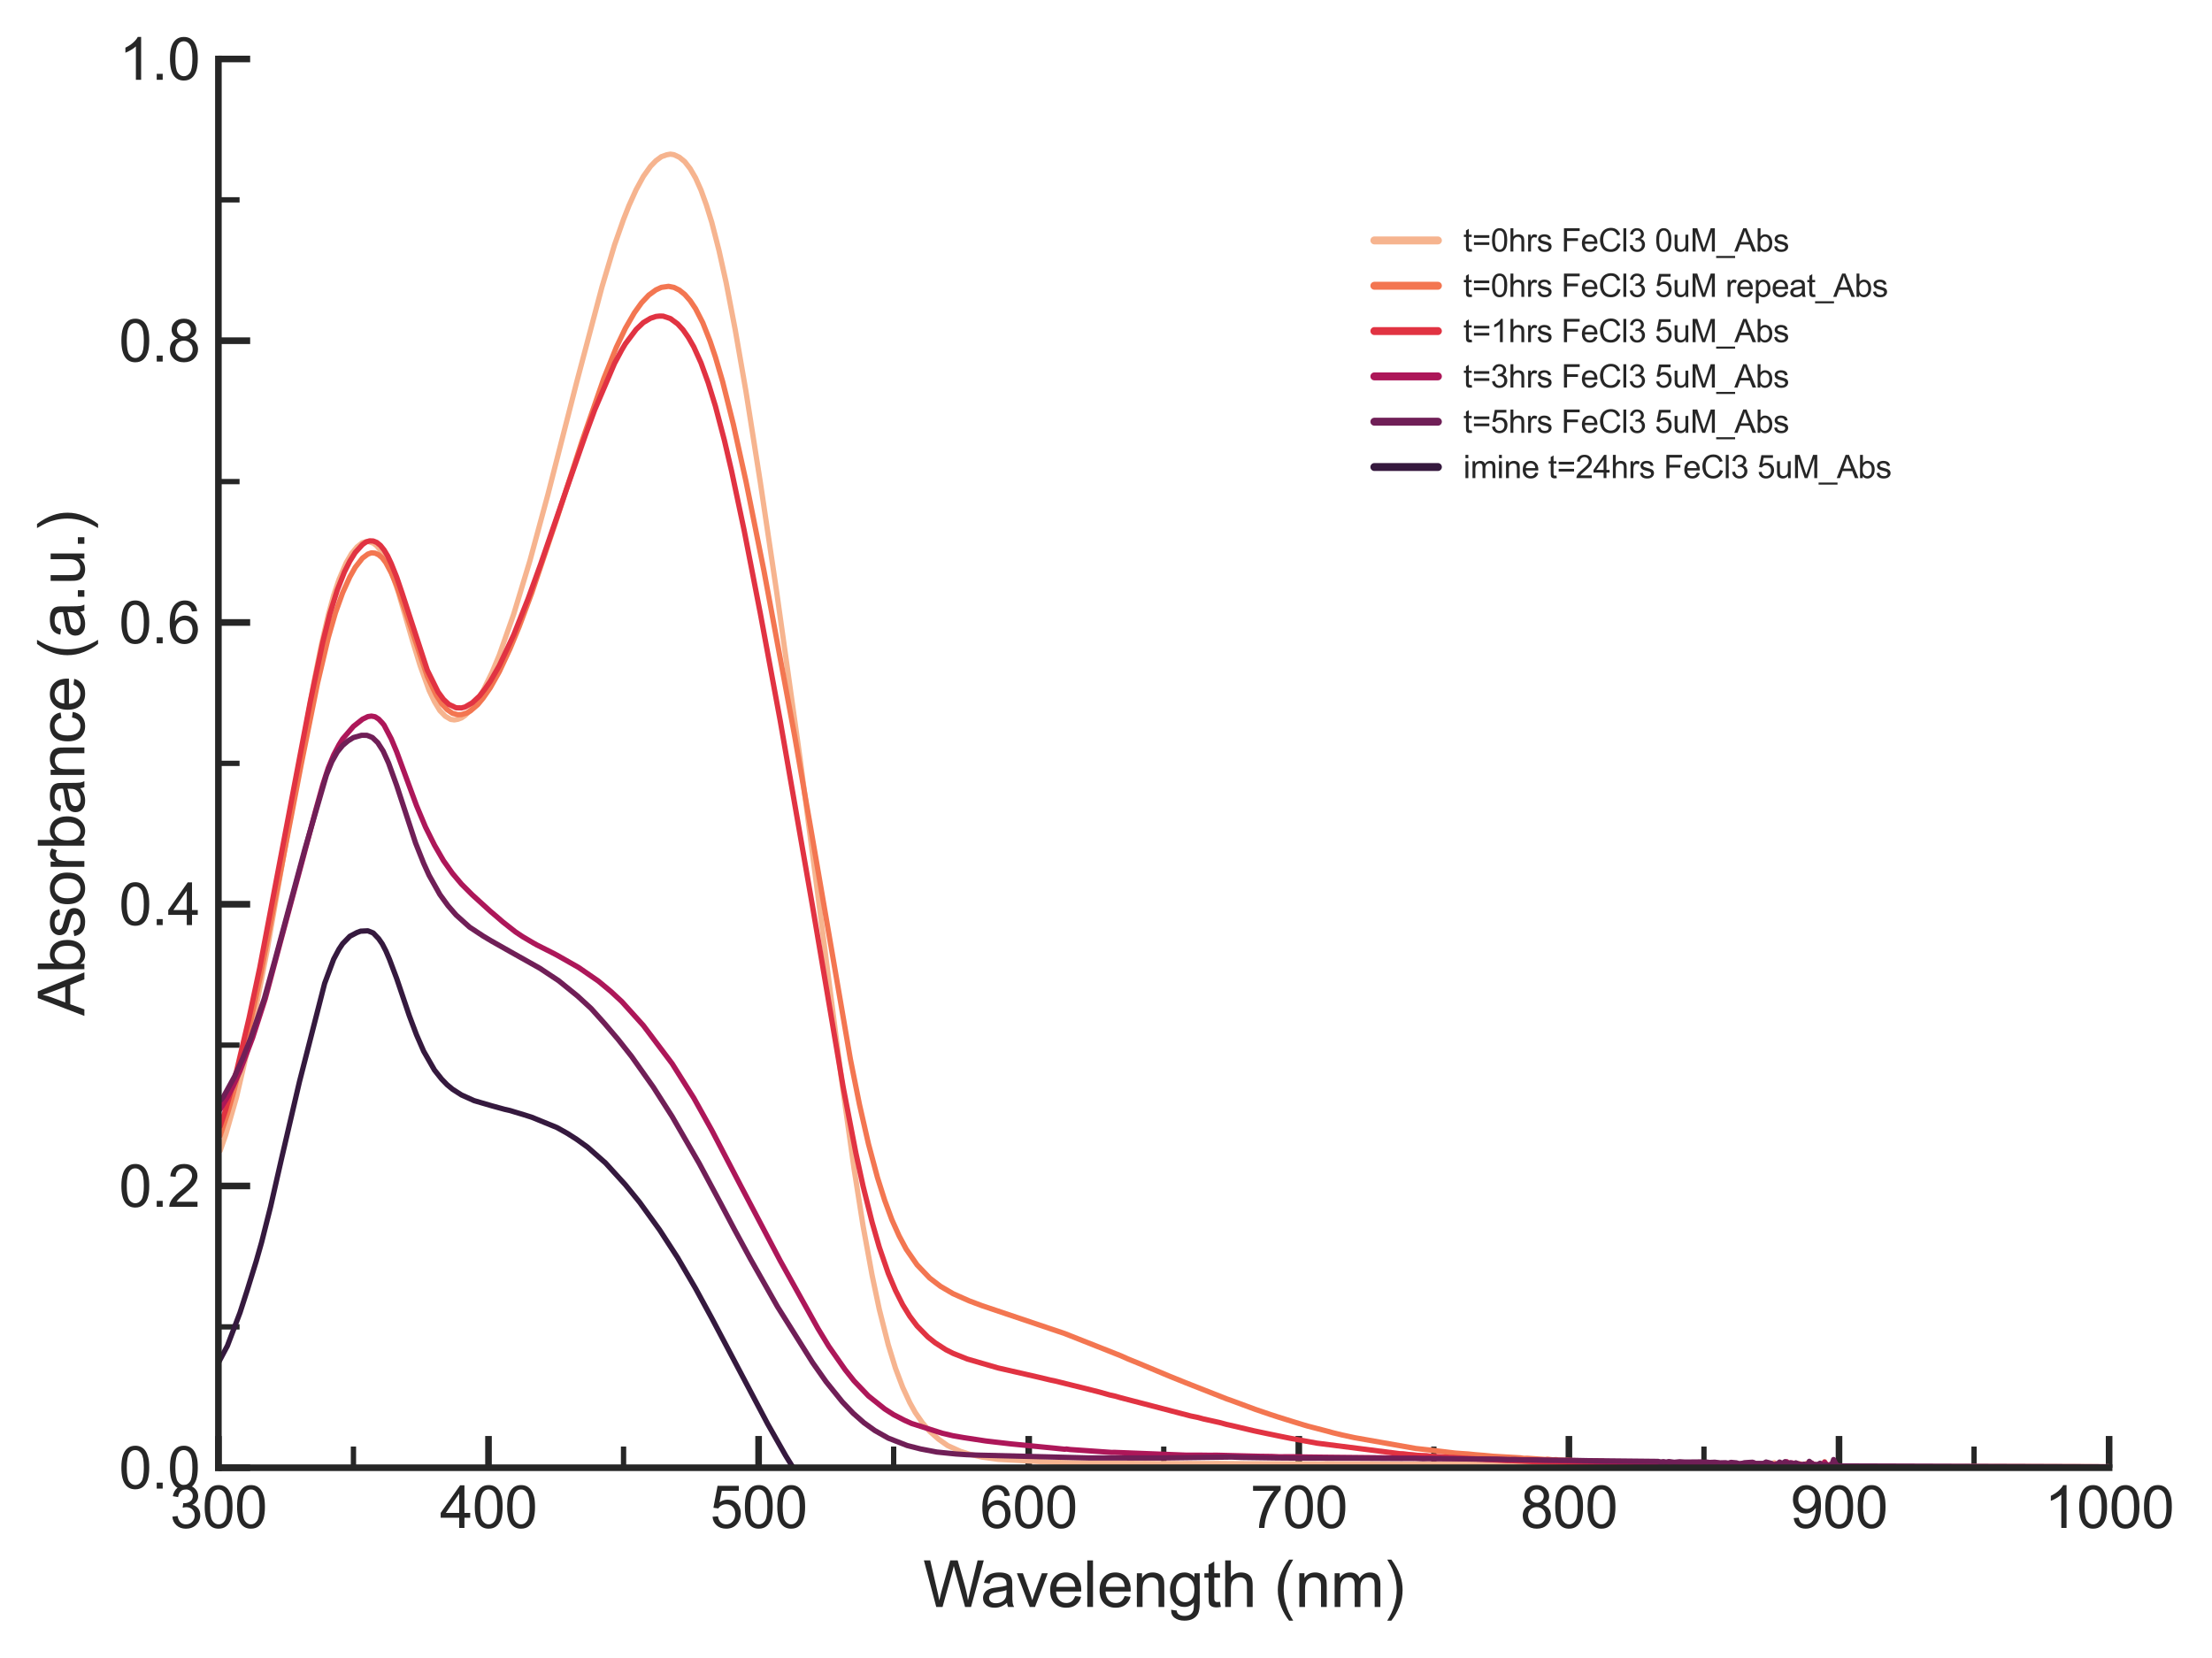<?xml version="1.0" encoding="utf-8" standalone="no"?>
<!DOCTYPE svg PUBLIC "-//W3C//DTD SVG 1.1//EN"
  "http://www.w3.org/Graphics/SVG/1.1/DTD/svg11.dtd">
<svg xmlns:xlink="http://www.w3.org/1999/xlink" width="417.805pt" height="313.27pt" viewBox="0 0 417.805 313.27" xmlns="http://www.w3.org/2000/svg" version="1.1">
 <defs>
  <style type="text/css">*{stroke-linejoin: round; stroke-linecap: butt}</style>
 </defs>
 <g id="figure_1">
  <g id="patch_1">
   <path d="M 0 313.27 
L 417.805 313.27 
L 417.805 0 
L 0 0 
z
" style="fill: #ffffff"/>
  </g>
  <g id="axes_1">
   <g id="patch_2">
    <path d="M 41.251 277.249 
L 398.371 277.249 
L 398.371 11.137 
L 41.251 11.137 
z
" style="fill: #ffffff"/>
   </g>
   <g id="matplotlib.axis_1">
    <g id="xtick_1">
     <g id="line2d_1">
      <defs>
       <path id="m2d4ea47e28" d="M 0 0 
L 0 -6 
" style="stroke: #262626; stroke-width: 1.25"/>
      </defs>
      <g>
       <use xlink:href="#m2d4ea47e28" x="41.251" y="277.249" style="fill: #262626; stroke: #262626; stroke-width: 1.25"/>
      </g>
     </g>
     <g id="text_1">
      <!-- 300 -->
      <g style="fill: #262626" transform="translate(32.076 288.622) scale(0.11 -0.11)">
       <defs>
        <path id="ArialMT-33" d="M 269 1209 
L 831 1284 
Q 928 806 1161 595 
Q 1394 384 1728 384 
Q 2125 384 2398 659 
Q 2672 934 2672 1341 
Q 2672 1728 2419 1979 
Q 2166 2231 1775 2231 
Q 1616 2231 1378 2169 
L 1441 2663 
Q 1497 2656 1531 2656 
Q 1891 2656 2178 2843 
Q 2466 3031 2466 3422 
Q 2466 3731 2256 3934 
Q 2047 4138 1716 4138 
Q 1388 4138 1169 3931 
Q 950 3725 888 3313 
L 325 3413 
Q 428 3978 793 4289 
Q 1159 4600 1703 4600 
Q 2078 4600 2393 4439 
Q 2709 4278 2876 4000 
Q 3044 3722 3044 3409 
Q 3044 3113 2884 2869 
Q 2725 2625 2413 2481 
Q 2819 2388 3044 2092 
Q 3269 1797 3269 1353 
Q 3269 753 2831 336 
Q 2394 -81 1725 -81 
Q 1122 -81 723 278 
Q 325 638 269 1209 
z
" transform="scale(0.016)"/>
        <path id="ArialMT-30" d="M 266 2259 
Q 266 3072 433 3567 
Q 600 4063 929 4331 
Q 1259 4600 1759 4600 
Q 2128 4600 2406 4451 
Q 2684 4303 2865 4023 
Q 3047 3744 3150 3342 
Q 3253 2941 3253 2259 
Q 3253 1453 3087 958 
Q 2922 463 2592 192 
Q 2263 -78 1759 -78 
Q 1097 -78 719 397 
Q 266 969 266 2259 
z
M 844 2259 
Q 844 1131 1108 757 
Q 1372 384 1759 384 
Q 2147 384 2411 759 
Q 2675 1134 2675 2259 
Q 2675 3391 2411 3762 
Q 2147 4134 1753 4134 
Q 1366 4134 1134 3806 
Q 844 3388 844 2259 
z
" transform="scale(0.016)"/>
       </defs>
       <use xlink:href="#ArialMT-33"/>
       <use xlink:href="#ArialMT-30" x="55.615"/>
       <use xlink:href="#ArialMT-30" x="111.23"/>
      </g>
     </g>
    </g>
    <g id="xtick_2">
     <g id="line2d_2">
      <g>
       <use xlink:href="#m2d4ea47e28" x="92.268" y="277.249" style="fill: #262626; stroke: #262626; stroke-width: 1.25"/>
      </g>
     </g>
     <g id="text_2">
      <!-- 400 -->
      <g style="fill: #262626" transform="translate(83.093 288.622) scale(0.11 -0.11)">
       <defs>
        <path id="ArialMT-34" d="M 2069 0 
L 2069 1097 
L 81 1097 
L 81 1613 
L 2172 4581 
L 2631 4581 
L 2631 1613 
L 3250 1613 
L 3250 1097 
L 2631 1097 
L 2631 0 
L 2069 0 
z
M 2069 1613 
L 2069 3678 
L 634 1613 
L 2069 1613 
z
" transform="scale(0.016)"/>
       </defs>
       <use xlink:href="#ArialMT-34"/>
       <use xlink:href="#ArialMT-30" x="55.615"/>
       <use xlink:href="#ArialMT-30" x="111.23"/>
      </g>
     </g>
    </g>
    <g id="xtick_3">
     <g id="line2d_3">
      <g>
       <use xlink:href="#m2d4ea47e28" x="143.286" y="277.249" style="fill: #262626; stroke: #262626; stroke-width: 1.25"/>
      </g>
     </g>
     <g id="text_3">
      <!-- 500 -->
      <g style="fill: #262626" transform="translate(134.11 288.622) scale(0.11 -0.11)">
       <defs>
        <path id="ArialMT-35" d="M 266 1200 
L 856 1250 
Q 922 819 1161 601 
Q 1400 384 1738 384 
Q 2144 384 2425 690 
Q 2706 997 2706 1503 
Q 2706 1984 2436 2262 
Q 2166 2541 1728 2541 
Q 1456 2541 1237 2417 
Q 1019 2294 894 2097 
L 366 2166 
L 809 4519 
L 3088 4519 
L 3088 3981 
L 1259 3981 
L 1013 2750 
Q 1425 3038 1878 3038 
Q 2478 3038 2890 2622 
Q 3303 2206 3303 1553 
Q 3303 931 2941 478 
Q 2500 -78 1738 -78 
Q 1113 -78 717 272 
Q 322 622 266 1200 
z
" transform="scale(0.016)"/>
       </defs>
       <use xlink:href="#ArialMT-35"/>
       <use xlink:href="#ArialMT-30" x="55.615"/>
       <use xlink:href="#ArialMT-30" x="111.23"/>
      </g>
     </g>
    </g>
    <g id="xtick_4">
     <g id="line2d_4">
      <g>
       <use xlink:href="#m2d4ea47e28" x="194.303" y="277.249" style="fill: #262626; stroke: #262626; stroke-width: 1.25"/>
      </g>
     </g>
     <g id="text_4">
      <!-- 600 -->
      <g style="fill: #262626" transform="translate(185.127 288.622) scale(0.11 -0.11)">
       <defs>
        <path id="ArialMT-36" d="M 3184 3459 
L 2625 3416 
Q 2550 3747 2413 3897 
Q 2184 4138 1850 4138 
Q 1581 4138 1378 3988 
Q 1113 3794 959 3422 
Q 806 3050 800 2363 
Q 1003 2672 1297 2822 
Q 1591 2972 1913 2972 
Q 2475 2972 2870 2558 
Q 3266 2144 3266 1488 
Q 3266 1056 3080 686 
Q 2894 316 2569 119 
Q 2244 -78 1831 -78 
Q 1128 -78 684 439 
Q 241 956 241 2144 
Q 241 3472 731 4075 
Q 1159 4600 1884 4600 
Q 2425 4600 2770 4297 
Q 3116 3994 3184 3459 
z
M 888 1484 
Q 888 1194 1011 928 
Q 1134 663 1356 523 
Q 1578 384 1822 384 
Q 2178 384 2434 671 
Q 2691 959 2691 1453 
Q 2691 1928 2437 2201 
Q 2184 2475 1800 2475 
Q 1419 2475 1153 2201 
Q 888 1928 888 1484 
z
" transform="scale(0.016)"/>
       </defs>
       <use xlink:href="#ArialMT-36"/>
       <use xlink:href="#ArialMT-30" x="55.615"/>
       <use xlink:href="#ArialMT-30" x="111.23"/>
      </g>
     </g>
    </g>
    <g id="xtick_5">
     <g id="line2d_5">
      <g>
       <use xlink:href="#m2d4ea47e28" x="245.32" y="277.249" style="fill: #262626; stroke: #262626; stroke-width: 1.25"/>
      </g>
     </g>
     <g id="text_5">
      <!-- 700 -->
      <g style="fill: #262626" transform="translate(236.144 288.622) scale(0.11 -0.11)">
       <defs>
        <path id="ArialMT-37" d="M 303 3981 
L 303 4522 
L 3269 4522 
L 3269 4084 
Q 2831 3619 2401 2847 
Q 1972 2075 1738 1259 
Q 1569 684 1522 0 
L 944 0 
Q 953 541 1156 1306 
Q 1359 2072 1739 2783 
Q 2119 3494 2547 3981 
L 303 3981 
z
" transform="scale(0.016)"/>
       </defs>
       <use xlink:href="#ArialMT-37"/>
       <use xlink:href="#ArialMT-30" x="55.615"/>
       <use xlink:href="#ArialMT-30" x="111.23"/>
      </g>
     </g>
    </g>
    <g id="xtick_6">
     <g id="line2d_6">
      <g>
       <use xlink:href="#m2d4ea47e28" x="296.337" y="277.249" style="fill: #262626; stroke: #262626; stroke-width: 1.25"/>
      </g>
     </g>
     <g id="text_6">
      <!-- 800 -->
      <g style="fill: #262626" transform="translate(287.161 288.622) scale(0.11 -0.11)">
       <defs>
        <path id="ArialMT-38" d="M 1131 2484 
Q 781 2613 612 2850 
Q 444 3088 444 3419 
Q 444 3919 803 4259 
Q 1163 4600 1759 4600 
Q 2359 4600 2725 4251 
Q 3091 3903 3091 3403 
Q 3091 3084 2923 2848 
Q 2756 2613 2416 2484 
Q 2838 2347 3058 2040 
Q 3278 1734 3278 1309 
Q 3278 722 2862 322 
Q 2447 -78 1769 -78 
Q 1091 -78 675 323 
Q 259 725 259 1325 
Q 259 1772 486 2073 
Q 713 2375 1131 2484 
z
M 1019 3438 
Q 1019 3113 1228 2906 
Q 1438 2700 1772 2700 
Q 2097 2700 2305 2904 
Q 2513 3109 2513 3406 
Q 2513 3716 2298 3927 
Q 2084 4138 1766 4138 
Q 1444 4138 1231 3931 
Q 1019 3725 1019 3438 
z
M 838 1322 
Q 838 1081 952 856 
Q 1066 631 1291 507 
Q 1516 384 1775 384 
Q 2178 384 2440 643 
Q 2703 903 2703 1303 
Q 2703 1709 2433 1975 
Q 2163 2241 1756 2241 
Q 1359 2241 1098 1978 
Q 838 1716 838 1322 
z
" transform="scale(0.016)"/>
       </defs>
       <use xlink:href="#ArialMT-38"/>
       <use xlink:href="#ArialMT-30" x="55.615"/>
       <use xlink:href="#ArialMT-30" x="111.23"/>
      </g>
     </g>
    </g>
    <g id="xtick_7">
     <g id="line2d_7">
      <g>
       <use xlink:href="#m2d4ea47e28" x="347.354" y="277.249" style="fill: #262626; stroke: #262626; stroke-width: 1.25"/>
      </g>
     </g>
     <g id="text_7">
      <!-- 900 -->
      <g style="fill: #262626" transform="translate(338.179 288.622) scale(0.11 -0.11)">
       <defs>
        <path id="ArialMT-39" d="M 350 1059 
L 891 1109 
Q 959 728 1153 556 
Q 1347 384 1650 384 
Q 1909 384 2104 503 
Q 2300 622 2425 820 
Q 2550 1019 2634 1356 
Q 2719 1694 2719 2044 
Q 2719 2081 2716 2156 
Q 2547 1888 2255 1720 
Q 1963 1553 1622 1553 
Q 1053 1553 659 1965 
Q 266 2378 266 3053 
Q 266 3750 677 4175 
Q 1088 4600 1706 4600 
Q 2153 4600 2523 4359 
Q 2894 4119 3086 3673 
Q 3278 3228 3278 2384 
Q 3278 1506 3087 986 
Q 2897 466 2520 194 
Q 2144 -78 1638 -78 
Q 1100 -78 759 220 
Q 419 519 350 1059 
z
M 2653 3081 
Q 2653 3566 2395 3850 
Q 2138 4134 1775 4134 
Q 1400 4134 1122 3828 
Q 844 3522 844 3034 
Q 844 2597 1108 2323 
Q 1372 2050 1759 2050 
Q 2150 2050 2401 2323 
Q 2653 2597 2653 3081 
z
" transform="scale(0.016)"/>
       </defs>
       <use xlink:href="#ArialMT-39"/>
       <use xlink:href="#ArialMT-30" x="55.615"/>
       <use xlink:href="#ArialMT-30" x="111.23"/>
      </g>
     </g>
    </g>
    <g id="xtick_8">
     <g id="line2d_8">
      <g>
       <use xlink:href="#m2d4ea47e28" x="398.371" y="277.249" style="fill: #262626; stroke: #262626; stroke-width: 1.25"/>
      </g>
     </g>
     <g id="text_8">
      <!-- 1000 -->
      <g style="fill: #262626" transform="translate(386.137 288.622) scale(0.11 -0.11)">
       <defs>
        <path id="ArialMT-31" d="M 2384 0 
L 1822 0 
L 1822 3584 
Q 1619 3391 1289 3197 
Q 959 3003 697 2906 
L 697 3450 
Q 1169 3672 1522 3987 
Q 1875 4303 2022 4600 
L 2384 4600 
L 2384 0 
z
" transform="scale(0.016)"/>
       </defs>
       <use xlink:href="#ArialMT-31"/>
       <use xlink:href="#ArialMT-30" x="55.615"/>
       <use xlink:href="#ArialMT-30" x="111.23"/>
       <use xlink:href="#ArialMT-30" x="166.846"/>
      </g>
     </g>
    </g>
    <g id="xtick_9">
     <g id="line2d_9">
      <defs>
       <path id="mc8fb7401d5" d="M 0 0 
L 0 -4 
" style="stroke: #262626"/>
      </defs>
      <g>
       <use xlink:href="#mc8fb7401d5" x="66.76" y="277.249" style="fill: #262626; stroke: #262626"/>
      </g>
     </g>
    </g>
    <g id="xtick_10">
     <g id="line2d_10">
      <g>
       <use xlink:href="#mc8fb7401d5" x="117.777" y="277.249" style="fill: #262626; stroke: #262626"/>
      </g>
     </g>
    </g>
    <g id="xtick_11">
     <g id="line2d_11">
      <g>
       <use xlink:href="#mc8fb7401d5" x="168.794" y="277.249" style="fill: #262626; stroke: #262626"/>
      </g>
     </g>
    </g>
    <g id="xtick_12">
     <g id="line2d_12">
      <g>
       <use xlink:href="#mc8fb7401d5" x="219.811" y="277.249" style="fill: #262626; stroke: #262626"/>
      </g>
     </g>
    </g>
    <g id="xtick_13">
     <g id="line2d_13">
      <g>
       <use xlink:href="#mc8fb7401d5" x="270.828" y="277.249" style="fill: #262626; stroke: #262626"/>
      </g>
     </g>
    </g>
    <g id="xtick_14">
     <g id="line2d_14">
      <g>
       <use xlink:href="#mc8fb7401d5" x="321.846" y="277.249" style="fill: #262626; stroke: #262626"/>
      </g>
     </g>
    </g>
    <g id="xtick_15">
     <g id="line2d_15">
      <g>
       <use xlink:href="#mc8fb7401d5" x="372.863" y="277.249" style="fill: #262626; stroke: #262626"/>
      </g>
     </g>
    </g>
    <g id="text_9">
     <!-- Wavelength (nm) -->
     <g style="fill: #262626" transform="translate(174.357 303.544) scale(0.12 -0.12)">
      <defs>
       <path id="ArialMT-57" d="M 1294 0 
L 78 4581 
L 700 4581 
L 1397 1578 
Q 1509 1106 1591 641 
Q 1766 1375 1797 1488 
L 2669 4581 
L 3400 4581 
L 4056 2263 
Q 4303 1400 4413 641 
Q 4500 1075 4641 1638 
L 5359 4581 
L 5969 4581 
L 4713 0 
L 4128 0 
L 3163 3491 
Q 3041 3928 3019 4028 
Q 2947 3713 2884 3491 
L 1913 0 
L 1294 0 
z
" transform="scale(0.016)"/>
       <path id="ArialMT-61" d="M 2588 409 
Q 2275 144 1986 34 
Q 1697 -75 1366 -75 
Q 819 -75 525 192 
Q 231 459 231 875 
Q 231 1119 342 1320 
Q 453 1522 633 1644 
Q 813 1766 1038 1828 
Q 1203 1872 1538 1913 
Q 2219 1994 2541 2106 
Q 2544 2222 2544 2253 
Q 2544 2597 2384 2738 
Q 2169 2928 1744 2928 
Q 1347 2928 1158 2789 
Q 969 2650 878 2297 
L 328 2372 
Q 403 2725 575 2942 
Q 747 3159 1072 3276 
Q 1397 3394 1825 3394 
Q 2250 3394 2515 3294 
Q 2781 3194 2906 3042 
Q 3031 2891 3081 2659 
Q 3109 2516 3109 2141 
L 3109 1391 
Q 3109 606 3145 398 
Q 3181 191 3288 0 
L 2700 0 
Q 2613 175 2588 409 
z
M 2541 1666 
Q 2234 1541 1622 1453 
Q 1275 1403 1131 1340 
Q 988 1278 909 1158 
Q 831 1038 831 891 
Q 831 666 1001 516 
Q 1172 366 1500 366 
Q 1825 366 2078 508 
Q 2331 650 2450 897 
Q 2541 1088 2541 1459 
L 2541 1666 
z
" transform="scale(0.016)"/>
       <path id="ArialMT-76" d="M 1344 0 
L 81 3319 
L 675 3319 
L 1388 1331 
Q 1503 1009 1600 663 
Q 1675 925 1809 1294 
L 2547 3319 
L 3125 3319 
L 1869 0 
L 1344 0 
z
" transform="scale(0.016)"/>
       <path id="ArialMT-65" d="M 2694 1069 
L 3275 997 
Q 3138 488 2766 206 
Q 2394 -75 1816 -75 
Q 1088 -75 661 373 
Q 234 822 234 1631 
Q 234 2469 665 2931 
Q 1097 3394 1784 3394 
Q 2450 3394 2872 2941 
Q 3294 2488 3294 1666 
Q 3294 1616 3291 1516 
L 816 1516 
Q 847 969 1125 678 
Q 1403 388 1819 388 
Q 2128 388 2347 550 
Q 2566 713 2694 1069 
z
M 847 1978 
L 2700 1978 
Q 2663 2397 2488 2606 
Q 2219 2931 1791 2931 
Q 1403 2931 1139 2672 
Q 875 2413 847 1978 
z
" transform="scale(0.016)"/>
       <path id="ArialMT-6c" d="M 409 0 
L 409 4581 
L 972 4581 
L 972 0 
L 409 0 
z
" transform="scale(0.016)"/>
       <path id="ArialMT-6e" d="M 422 0 
L 422 3319 
L 928 3319 
L 928 2847 
Q 1294 3394 1984 3394 
Q 2284 3394 2536 3286 
Q 2788 3178 2913 3003 
Q 3038 2828 3088 2588 
Q 3119 2431 3119 2041 
L 3119 0 
L 2556 0 
L 2556 2019 
Q 2556 2363 2490 2533 
Q 2425 2703 2258 2804 
Q 2091 2906 1866 2906 
Q 1506 2906 1245 2678 
Q 984 2450 984 1813 
L 984 0 
L 422 0 
z
" transform="scale(0.016)"/>
       <path id="ArialMT-67" d="M 319 -275 
L 866 -356 
Q 900 -609 1056 -725 
Q 1266 -881 1628 -881 
Q 2019 -881 2231 -725 
Q 2444 -569 2519 -288 
Q 2563 -116 2559 434 
Q 2191 0 1641 0 
Q 956 0 581 494 
Q 206 988 206 1678 
Q 206 2153 378 2554 
Q 550 2956 876 3175 
Q 1203 3394 1644 3394 
Q 2231 3394 2613 2919 
L 2613 3319 
L 3131 3319 
L 3131 450 
Q 3131 -325 2973 -648 
Q 2816 -972 2473 -1159 
Q 2131 -1347 1631 -1347 
Q 1038 -1347 672 -1080 
Q 306 -813 319 -275 
z
M 784 1719 
Q 784 1066 1043 766 
Q 1303 466 1694 466 
Q 2081 466 2343 764 
Q 2606 1063 2606 1700 
Q 2606 2309 2336 2618 
Q 2066 2928 1684 2928 
Q 1309 2928 1046 2623 
Q 784 2319 784 1719 
z
" transform="scale(0.016)"/>
       <path id="ArialMT-74" d="M 1650 503 
L 1731 6 
Q 1494 -44 1306 -44 
Q 1000 -44 831 53 
Q 663 150 594 308 
Q 525 466 525 972 
L 525 2881 
L 113 2881 
L 113 3319 
L 525 3319 
L 525 4141 
L 1084 4478 
L 1084 3319 
L 1650 3319 
L 1650 2881 
L 1084 2881 
L 1084 941 
Q 1084 700 1114 631 
Q 1144 563 1211 522 
Q 1278 481 1403 481 
Q 1497 481 1650 503 
z
" transform="scale(0.016)"/>
       <path id="ArialMT-68" d="M 422 0 
L 422 4581 
L 984 4581 
L 984 2938 
Q 1378 3394 1978 3394 
Q 2347 3394 2619 3248 
Q 2891 3103 3008 2847 
Q 3125 2591 3125 2103 
L 3125 0 
L 2563 0 
L 2563 2103 
Q 2563 2525 2380 2717 
Q 2197 2909 1863 2909 
Q 1613 2909 1392 2779 
Q 1172 2650 1078 2428 
Q 984 2206 984 1816 
L 984 0 
L 422 0 
z
" transform="scale(0.016)"/>
       <path id="ArialMT-20" transform="scale(0.016)"/>
       <path id="ArialMT-28" d="M 1497 -1347 
Q 1031 -759 709 28 
Q 388 816 388 1659 
Q 388 2403 628 3084 
Q 909 3875 1497 4659 
L 1900 4659 
Q 1522 4009 1400 3731 
Q 1209 3300 1100 2831 
Q 966 2247 966 1656 
Q 966 153 1900 -1347 
L 1497 -1347 
z
" transform="scale(0.016)"/>
       <path id="ArialMT-6d" d="M 422 0 
L 422 3319 
L 925 3319 
L 925 2853 
Q 1081 3097 1340 3245 
Q 1600 3394 1931 3394 
Q 2300 3394 2536 3241 
Q 2772 3088 2869 2813 
Q 3263 3394 3894 3394 
Q 4388 3394 4653 3120 
Q 4919 2847 4919 2278 
L 4919 0 
L 4359 0 
L 4359 2091 
Q 4359 2428 4304 2576 
Q 4250 2725 4106 2815 
Q 3963 2906 3769 2906 
Q 3419 2906 3187 2673 
Q 2956 2441 2956 1928 
L 2956 0 
L 2394 0 
L 2394 2156 
Q 2394 2531 2256 2718 
Q 2119 2906 1806 2906 
Q 1569 2906 1367 2781 
Q 1166 2656 1075 2415 
Q 984 2175 984 1722 
L 984 0 
L 422 0 
z
" transform="scale(0.016)"/>
       <path id="ArialMT-29" d="M 791 -1347 
L 388 -1347 
Q 1322 153 1322 1656 
Q 1322 2244 1188 2822 
Q 1081 3291 891 3722 
Q 769 4003 388 4659 
L 791 4659 
Q 1378 3875 1659 3084 
Q 1900 2403 1900 1659 
Q 1900 816 1576 28 
Q 1253 -759 791 -1347 
z
" transform="scale(0.016)"/>
      </defs>
      <use xlink:href="#ArialMT-57"/>
      <use xlink:href="#ArialMT-61" x="90.635"/>
      <use xlink:href="#ArialMT-76" x="146.25"/>
      <use xlink:href="#ArialMT-65" x="196.25"/>
      <use xlink:href="#ArialMT-6c" x="251.865"/>
      <use xlink:href="#ArialMT-65" x="274.082"/>
      <use xlink:href="#ArialMT-6e" x="329.697"/>
      <use xlink:href="#ArialMT-67" x="385.312"/>
      <use xlink:href="#ArialMT-74" x="440.928"/>
      <use xlink:href="#ArialMT-68" x="468.711"/>
      <use xlink:href="#ArialMT-20" x="524.326"/>
      <use xlink:href="#ArialMT-28" x="552.109"/>
      <use xlink:href="#ArialMT-6e" x="585.41"/>
      <use xlink:href="#ArialMT-6d" x="641.025"/>
      <use xlink:href="#ArialMT-29" x="724.326"/>
     </g>
    </g>
   </g>
   <g id="matplotlib.axis_2">
    <g id="ytick_1">
     <g id="line2d_16">
      <defs>
       <path id="mae357bc965" d="M 0 0 
L 6 0 
" style="stroke: #262626; stroke-width: 1.25"/>
      </defs>
      <g>
       <use xlink:href="#mae357bc965" x="41.251" y="277.249" style="fill: #262626; stroke: #262626; stroke-width: 1.25"/>
      </g>
     </g>
     <g id="text_10">
      <!-- 0.0 -->
      <g style="fill: #262626" transform="translate(22.461 281.186) scale(0.11 -0.11)">
       <defs>
        <path id="ArialMT-2e" d="M 581 0 
L 581 641 
L 1222 641 
L 1222 0 
L 581 0 
z
" transform="scale(0.016)"/>
       </defs>
       <use xlink:href="#ArialMT-30"/>
       <use xlink:href="#ArialMT-2e" x="55.615"/>
       <use xlink:href="#ArialMT-30" x="83.398"/>
      </g>
     </g>
    </g>
    <g id="ytick_2">
     <g id="line2d_17">
      <g>
       <use xlink:href="#mae357bc965" x="41.251" y="224.026" style="fill: #262626; stroke: #262626; stroke-width: 1.25"/>
      </g>
     </g>
     <g id="text_11">
      <!-- 0.2 -->
      <g style="fill: #262626" transform="translate(22.461 227.963) scale(0.11 -0.11)">
       <defs>
        <path id="ArialMT-32" d="M 3222 541 
L 3222 0 
L 194 0 
Q 188 203 259 391 
Q 375 700 629 1000 
Q 884 1300 1366 1694 
Q 2113 2306 2375 2664 
Q 2638 3022 2638 3341 
Q 2638 3675 2398 3904 
Q 2159 4134 1775 4134 
Q 1369 4134 1125 3890 
Q 881 3647 878 3216 
L 300 3275 
Q 359 3922 746 4261 
Q 1134 4600 1788 4600 
Q 2447 4600 2831 4234 
Q 3216 3869 3216 3328 
Q 3216 3053 3103 2787 
Q 2991 2522 2730 2228 
Q 2469 1934 1863 1422 
Q 1356 997 1212 845 
Q 1069 694 975 541 
L 3222 541 
z
" transform="scale(0.016)"/>
       </defs>
       <use xlink:href="#ArialMT-30"/>
       <use xlink:href="#ArialMT-2e" x="55.615"/>
       <use xlink:href="#ArialMT-32" x="83.398"/>
      </g>
     </g>
    </g>
    <g id="ytick_3">
     <g id="line2d_18">
      <g>
       <use xlink:href="#mae357bc965" x="41.251" y="170.804" style="fill: #262626; stroke: #262626; stroke-width: 1.25"/>
      </g>
     </g>
     <g id="text_12">
      <!-- 0.4 -->
      <g style="fill: #262626" transform="translate(22.461 174.741) scale(0.11 -0.11)">
       <use xlink:href="#ArialMT-30"/>
       <use xlink:href="#ArialMT-2e" x="55.615"/>
       <use xlink:href="#ArialMT-34" x="83.398"/>
      </g>
     </g>
    </g>
    <g id="ytick_4">
     <g id="line2d_19">
      <g>
       <use xlink:href="#mae357bc965" x="41.251" y="117.582" style="fill: #262626; stroke: #262626; stroke-width: 1.25"/>
      </g>
     </g>
     <g id="text_13">
      <!-- 0.6 -->
      <g style="fill: #262626" transform="translate(22.461 121.518) scale(0.11 -0.11)">
       <use xlink:href="#ArialMT-30"/>
       <use xlink:href="#ArialMT-2e" x="55.615"/>
       <use xlink:href="#ArialMT-36" x="83.398"/>
      </g>
     </g>
    </g>
    <g id="ytick_5">
     <g id="line2d_20">
      <g>
       <use xlink:href="#mae357bc965" x="41.251" y="64.359" style="fill: #262626; stroke: #262626; stroke-width: 1.25"/>
      </g>
     </g>
     <g id="text_14">
      <!-- 0.8 -->
      <g style="fill: #262626" transform="translate(22.461 68.296) scale(0.11 -0.11)">
       <use xlink:href="#ArialMT-30"/>
       <use xlink:href="#ArialMT-2e" x="55.615"/>
       <use xlink:href="#ArialMT-38" x="83.398"/>
      </g>
     </g>
    </g>
    <g id="ytick_6">
     <g id="line2d_21">
      <g>
       <use xlink:href="#mae357bc965" x="41.251" y="11.137" style="fill: #262626; stroke: #262626; stroke-width: 1.25"/>
      </g>
     </g>
     <g id="text_15">
      <!-- 1.0 -->
      <g style="fill: #262626" transform="translate(22.461 15.074) scale(0.11 -0.11)">
       <use xlink:href="#ArialMT-31"/>
       <use xlink:href="#ArialMT-2e" x="55.615"/>
       <use xlink:href="#ArialMT-30" x="83.398"/>
      </g>
     </g>
    </g>
    <g id="ytick_7">
     <g id="line2d_22">
      <defs>
       <path id="m94086d9ab8" d="M 0 0 
L 4 0 
" style="stroke: #262626"/>
      </defs>
      <g>
       <use xlink:href="#m94086d9ab8" x="41.251" y="250.638" style="fill: #262626; stroke: #262626"/>
      </g>
     </g>
    </g>
    <g id="ytick_8">
     <g id="line2d_23">
      <g>
       <use xlink:href="#m94086d9ab8" x="41.251" y="197.415" style="fill: #262626; stroke: #262626"/>
      </g>
     </g>
    </g>
    <g id="ytick_9">
     <g id="line2d_24">
      <g>
       <use xlink:href="#m94086d9ab8" x="41.251" y="144.193" style="fill: #262626; stroke: #262626"/>
      </g>
     </g>
    </g>
    <g id="ytick_10">
     <g id="line2d_25">
      <g>
       <use xlink:href="#m94086d9ab8" x="41.251" y="90.97" style="fill: #262626; stroke: #262626"/>
      </g>
     </g>
    </g>
    <g id="ytick_11">
     <g id="line2d_26">
      <g>
       <use xlink:href="#m94086d9ab8" x="41.251" y="37.748" style="fill: #262626; stroke: #262626"/>
      </g>
     </g>
    </g>
    <g id="text_16">
     <!-- Absorbance (a.u.) -->
     <g style="fill: #262626" transform="translate(15.936 191.882) rotate(-90) scale(0.12 -0.12)">
      <defs>
       <path id="ArialMT-41" d="M -9 0 
L 1750 4581 
L 2403 4581 
L 4278 0 
L 3588 0 
L 3053 1388 
L 1138 1388 
L 634 0 
L -9 0 
z
M 1313 1881 
L 2866 1881 
L 2388 3150 
Q 2169 3728 2063 4100 
Q 1975 3659 1816 3225 
L 1313 1881 
z
" transform="scale(0.016)"/>
       <path id="ArialMT-62" d="M 941 0 
L 419 0 
L 419 4581 
L 981 4581 
L 981 2947 
Q 1338 3394 1891 3394 
Q 2197 3394 2470 3270 
Q 2744 3147 2920 2923 
Q 3097 2700 3197 2384 
Q 3297 2069 3297 1709 
Q 3297 856 2875 390 
Q 2453 -75 1863 -75 
Q 1275 -75 941 416 
L 941 0 
z
M 934 1684 
Q 934 1088 1097 822 
Q 1363 388 1816 388 
Q 2184 388 2453 708 
Q 2722 1028 2722 1663 
Q 2722 2313 2464 2622 
Q 2206 2931 1841 2931 
Q 1472 2931 1203 2611 
Q 934 2291 934 1684 
z
" transform="scale(0.016)"/>
       <path id="ArialMT-73" d="M 197 991 
L 753 1078 
Q 800 744 1014 566 
Q 1228 388 1613 388 
Q 2000 388 2187 545 
Q 2375 703 2375 916 
Q 2375 1106 2209 1216 
Q 2094 1291 1634 1406 
Q 1016 1563 777 1677 
Q 538 1791 414 1992 
Q 291 2194 291 2438 
Q 291 2659 392 2848 
Q 494 3038 669 3163 
Q 800 3259 1026 3326 
Q 1253 3394 1513 3394 
Q 1903 3394 2198 3281 
Q 2494 3169 2634 2976 
Q 2775 2784 2828 2463 
L 2278 2388 
Q 2241 2644 2061 2787 
Q 1881 2931 1553 2931 
Q 1166 2931 1000 2803 
Q 834 2675 834 2503 
Q 834 2394 903 2306 
Q 972 2216 1119 2156 
Q 1203 2125 1616 2013 
Q 2213 1853 2448 1751 
Q 2684 1650 2818 1456 
Q 2953 1263 2953 975 
Q 2953 694 2789 445 
Q 2625 197 2315 61 
Q 2006 -75 1616 -75 
Q 969 -75 630 194 
Q 291 463 197 991 
z
" transform="scale(0.016)"/>
       <path id="ArialMT-6f" d="M 213 1659 
Q 213 2581 725 3025 
Q 1153 3394 1769 3394 
Q 2453 3394 2887 2945 
Q 3322 2497 3322 1706 
Q 3322 1066 3130 698 
Q 2938 331 2570 128 
Q 2203 -75 1769 -75 
Q 1072 -75 642 372 
Q 213 819 213 1659 
z
M 791 1659 
Q 791 1022 1069 705 
Q 1347 388 1769 388 
Q 2188 388 2466 706 
Q 2744 1025 2744 1678 
Q 2744 2294 2464 2611 
Q 2184 2928 1769 2928 
Q 1347 2928 1069 2612 
Q 791 2297 791 1659 
z
" transform="scale(0.016)"/>
       <path id="ArialMT-72" d="M 416 0 
L 416 3319 
L 922 3319 
L 922 2816 
Q 1116 3169 1280 3281 
Q 1444 3394 1641 3394 
Q 1925 3394 2219 3213 
L 2025 2691 
Q 1819 2813 1613 2813 
Q 1428 2813 1281 2702 
Q 1134 2591 1072 2394 
Q 978 2094 978 1738 
L 978 0 
L 416 0 
z
" transform="scale(0.016)"/>
       <path id="ArialMT-63" d="M 2588 1216 
L 3141 1144 
Q 3050 572 2676 248 
Q 2303 -75 1759 -75 
Q 1078 -75 664 370 
Q 250 816 250 1647 
Q 250 2184 428 2587 
Q 606 2991 970 3192 
Q 1334 3394 1763 3394 
Q 2303 3394 2647 3120 
Q 2991 2847 3088 2344 
L 2541 2259 
Q 2463 2594 2264 2762 
Q 2066 2931 1784 2931 
Q 1359 2931 1093 2626 
Q 828 2322 828 1663 
Q 828 994 1084 691 
Q 1341 388 1753 388 
Q 2084 388 2306 591 
Q 2528 794 2588 1216 
z
" transform="scale(0.016)"/>
       <path id="ArialMT-75" d="M 2597 0 
L 2597 488 
Q 2209 -75 1544 -75 
Q 1250 -75 995 37 
Q 741 150 617 320 
Q 494 491 444 738 
Q 409 903 409 1263 
L 409 3319 
L 972 3319 
L 972 1478 
Q 972 1038 1006 884 
Q 1059 663 1231 536 
Q 1403 409 1656 409 
Q 1909 409 2131 539 
Q 2353 669 2445 892 
Q 2538 1116 2538 1541 
L 2538 3319 
L 3100 3319 
L 3100 0 
L 2597 0 
z
" transform="scale(0.016)"/>
      </defs>
      <use xlink:href="#ArialMT-41"/>
      <use xlink:href="#ArialMT-62" x="66.699"/>
      <use xlink:href="#ArialMT-73" x="122.314"/>
      <use xlink:href="#ArialMT-6f" x="172.314"/>
      <use xlink:href="#ArialMT-72" x="227.93"/>
      <use xlink:href="#ArialMT-62" x="261.23"/>
      <use xlink:href="#ArialMT-61" x="316.846"/>
      <use xlink:href="#ArialMT-6e" x="372.461"/>
      <use xlink:href="#ArialMT-63" x="428.076"/>
      <use xlink:href="#ArialMT-65" x="478.076"/>
      <use xlink:href="#ArialMT-20" x="533.691"/>
      <use xlink:href="#ArialMT-28" x="561.475"/>
      <use xlink:href="#ArialMT-61" x="594.775"/>
      <use xlink:href="#ArialMT-2e" x="650.391"/>
      <use xlink:href="#ArialMT-75" x="678.174"/>
      <use xlink:href="#ArialMT-2e" x="733.789"/>
      <use xlink:href="#ArialMT-29" x="761.572"/>
     </g>
    </g>
   </g>
   <g id="PolyCollection_1"/>
   <g id="PolyCollection_2"/>
   <g id="PolyCollection_3"/>
   <g id="PolyCollection_4"/>
   <g id="PolyCollection_5"/>
   <g id="PolyCollection_6"/>
   <g id="line2d_27">
    <path d="M 41.591 217.338 
L 42.612 214.412 
L 44.652 207.307 
L 47.033 197.107 
L 50.434 179.596 
L 59.277 128.954 
L 60.638 122.101 
L 61.998 116.212 
L 63.019 112.474 
L 64.039 109.455 
L 65.399 106.293 
L 66.42 104.545 
L 67.44 103.317 
L 68.46 102.502 
L 69.481 102.261 
L 70.501 102.59 
L 71.181 103.116 
L 72.202 104.41 
L 72.882 105.669 
L 74.242 108.906 
L 75.263 111.952 
L 77.984 121.248 
L 79.344 125.694 
L 81.045 130.402 
L 82.065 132.542 
L 83.085 134.234 
L 84.106 135.28 
L 85.126 135.887 
L 85.806 135.984 
L 86.486 135.864 
L 87.167 135.608 
L 87.847 135.133 
L 88.527 134.484 
L 89.207 133.7 
L 90.228 132.252 
L 91.248 130.477 
L 92.949 126.994 
L 94.309 123.733 
L 97.03 116.012 
L 100.091 105.918 
L 103.492 93.4 
L 108.934 72.158 
L 113.696 54.218 
L 116.076 46.257 
L 117.777 41.427 
L 118.797 38.832 
L 120.158 35.822 
L 121.518 33.326 
L 122.879 31.406 
L 123.899 30.351 
L 124.919 29.599 
L 125.94 29.237 
L 126.62 29.117 
L 127.3 29.222 
L 128.321 29.705 
L 129.341 30.536 
L 130.361 31.855 
L 131.382 33.617 
L 132.402 35.899 
L 133.422 38.724 
L 134.443 42.008 
L 135.803 47.306 
L 137.163 53.423 
L 138.864 62.259 
L 140.905 73.983 
L 143.626 91.2 
L 146.687 111.743 
L 151.108 143.206 
L 154.849 171.9 
L 158.931 203.768 
L 161.312 220.745 
L 163.012 231.538 
L 164.713 240.837 
L 166.073 247.29 
L 167.774 254.018 
L 169.134 258.441 
L 170.495 262.042 
L 171.855 264.978 
L 172.875 266.811 
L 174.236 268.767 
L 175.596 270.367 
L 177.297 271.868 
L 178.998 273.067 
L 181.378 274.144 
L 183.079 274.688 
L 185.46 275.228 
L 188.521 275.657 
L 199.064 276.225 
L 201.785 276.292 
L 215.39 276.437 
L 216.41 276.434 
L 218.791 276.465 
L 220.151 276.44 
L 223.212 276.462 
L 224.573 276.436 
L 225.593 276.455 
L 230.355 276.444 
L 232.395 276.464 
L 234.776 276.479 
L 249.401 276.527 
L 250.762 276.49 
L 251.442 276.497 
L 253.142 276.513 
L 258.244 276.508 
L 266.407 276.544 
L 276.95 276.544 
L 277.971 276.558 
L 280.011 276.553 
L 280.692 276.567 
L 306.2 276.613 
L 306.54 276.537 
L 307.221 276.682 
L 307.901 276.619 
L 308.581 276.652 
L 308.921 276.585 
L 309.601 276.617 
L 312.322 276.602 
L 312.662 276.687 
L 314.023 276.585 
L 316.404 276.634 
L 317.084 276.625 
L 317.424 276.713 
L 318.104 276.642 
L 318.785 276.624 
L 319.805 276.724 
L 320.145 276.527 
L 320.485 276.733 
L 320.825 276.614 
L 321.846 276.724 
L 322.526 276.565 
L 322.866 276.704 
L 323.546 276.606 
L 323.886 276.782 
L 324.226 276.636 
L 325.927 276.697 
L 326.267 276.678 
L 326.607 276.539 
L 326.947 276.73 
L 327.287 276.562 
L 327.627 276.787 
L 327.968 276.643 
L 328.648 276.773 
L 328.988 276.566 
L 329.668 276.765 
L 330.689 276.653 
L 331.029 276.403 
L 331.709 276.787 
L 332.049 276.906 
L 332.389 276.662 
L 332.729 276.732 
L 333.069 276.928 
L 333.409 276.704 
L 334.09 276.727 
L 334.43 276.577 
L 334.77 276.866 
L 335.11 276.294 
L 335.45 276.877 
L 335.79 276.872 
L 336.13 276.623 
L 336.47 276.596 
L 336.811 276.818 
L 337.831 276.531 
L 338.171 276.77 
L 338.851 276.676 
L 339.191 276.373 
L 339.531 276.586 
L 339.872 276.459 
L 340.552 276.857 
L 340.892 276.925 
L 341.232 276.399 
L 341.572 276.786 
L 341.912 276.836 
L 342.252 276.489 
L 342.593 277.02 
L 343.273 276.931 
L 343.613 277.29 
L 343.953 277.033 
L 344.293 277.065 
L 344.633 276.08 
L 344.973 276.94 
L 345.313 277.14 
L 345.654 277.137 
L 345.994 276.693 
L 346.674 276.609 
L 347.014 276.984 
L 354.156 276.985 
L 357.898 276.991 
L 367.081 277.02 
L 371.502 277.002 
L 378.985 276.988 
L 381.366 276.987 
L 391.229 277.009 
L 394.97 277.035 
L 398.711 277.073 
L 398.711 277.073 
" clip-path="url(#pf03539f95f)" style="fill: none; stroke: #f6b48f; stroke-linecap: round"/>
   </g>
   <g id="line2d_28">
    <path d="M 41.591 214.533 
L 42.952 210.388 
L 43.972 206.85 
L 45.333 201.595 
L 47.373 192.807 
L 49.074 184.867 
L 53.155 163.826 
L 56.897 144.35 
L 59.958 129.134 
L 61.998 120.458 
L 63.359 115.747 
L 64.719 111.967 
L 66.08 108.973 
L 67.1 107.161 
L 68.46 105.424 
L 69.481 104.663 
L 70.161 104.426 
L 70.841 104.481 
L 71.521 104.804 
L 72.202 105.38 
L 72.882 106.288 
L 73.902 108.203 
L 74.923 110.602 
L 76.623 115.586 
L 80.705 127.762 
L 82.405 131.321 
L 83.425 132.927 
L 84.446 134.035 
L 85.466 134.736 
L 86.486 135.002 
L 87.167 134.977 
L 88.187 134.672 
L 88.867 134.275 
L 90.228 133.105 
L 91.248 131.869 
L 92.609 129.904 
L 94.309 126.876 
L 96.35 122.497 
L 98.05 118.388 
L 100.431 112.023 
L 105.193 97.928 
L 106.893 92.691 
L 109.954 83.285 
L 114.036 71.53 
L 116.417 65.6 
L 118.117 62.032 
L 119.818 59.088 
L 121.178 57.198 
L 122.539 55.743 
L 123.899 54.753 
L 124.919 54.284 
L 126.28 54.088 
L 127.3 54.289 
L 128.321 54.8 
L 129.341 55.619 
L 130.361 56.784 
L 131.382 58.313 
L 132.742 60.964 
L 134.102 64.398 
L 135.123 67.427 
L 136.483 72.047 
L 138.524 80.185 
L 140.905 90.94 
L 144.306 107.875 
L 150.088 138.968 
L 153.149 156.55 
L 160.631 200.121 
L 162.332 208.609 
L 164.033 216.066 
L 165.733 222.414 
L 167.094 226.715 
L 168.454 230.394 
L 169.814 233.427 
L 171.175 235.976 
L 173.216 238.922 
L 175.596 241.414 
L 177.637 242.975 
L 180.018 244.37 
L 183.079 245.73 
L 185.46 246.626 
L 201.105 251.9 
L 211.649 256.072 
L 213.009 256.677 
L 215.05 257.509 
L 220.832 259.926 
L 223.893 261.165 
L 231.715 264.245 
L 232.736 264.603 
L 237.157 266.239 
L 239.878 267.165 
L 241.238 267.61 
L 243.959 268.459 
L 246.34 269.189 
L 247.02 269.389 
L 250.762 270.359 
L 251.782 270.643 
L 253.483 271.055 
L 255.863 271.572 
L 267.427 273.614 
L 269.808 273.876 
L 271.169 274.034 
L 274.91 274.483 
L 275.93 274.558 
L 277.291 274.647 
L 278.651 274.787 
L 280.352 274.922 
L 282.052 275.082 
L 287.154 275.376 
L 287.834 275.472 
L 288.514 275.46 
L 291.915 275.691 
L 292.256 275.629 
L 293.276 275.754 
L 293.956 275.714 
L 294.296 275.799 
L 294.977 275.805 
L 295.657 275.85 
L 295.997 275.792 
L 297.017 275.891 
L 302.799 276.003 
L 303.479 276.088 
L 322.866 276.502 
L 323.206 276.692 
L 323.546 276.569 
L 323.886 276.643 
L 324.226 276.555 
L 324.566 276.583 
L 325.247 276.468 
L 325.587 276.787 
L 325.927 276.574 
L 328.648 276.712 
L 329.328 276.549 
L 330.689 276.656 
L 331.029 276.427 
L 331.369 276.961 
L 332.049 276.946 
L 332.389 276.653 
L 332.729 276.647 
L 333.069 276.897 
L 333.75 276.672 
L 334.43 276.627 
L 334.77 276.882 
L 335.11 276.679 
L 335.45 276.721 
L 335.79 276.893 
L 336.13 276.731 
L 336.47 276.978 
L 338.171 276.963 
L 338.511 277.241 
L 338.851 276.759 
L 339.191 276.827 
L 339.531 277.098 
L 339.872 276.71 
L 340.212 276.589 
L 340.892 277.254 
L 341.572 276.577 
L 341.912 276.944 
L 342.252 276.551 
L 342.593 277.23 
L 342.933 277.236 
L 343.273 276.79 
L 343.613 277.221 
L 343.953 277.154 
L 344.293 277.456 
L 344.633 276.695 
L 344.973 277.207 
L 345.313 276.791 
L 345.994 276.644 
L 346.334 277.098 
L 346.674 276.81 
L 347.014 277.472 
L 356.197 277.528 
L 359.258 277.551 
L 364.02 277.574 
L 366.741 277.579 
L 377.624 277.592 
L 380.685 277.654 
L 394.29 277.673 
L 397.351 277.679 
L 398.711 277.688 
L 398.711 277.688 
" clip-path="url(#pf03539f95f)" style="fill: none; stroke: #f37651; stroke-linecap: round"/>
   </g>
   <g id="line2d_29">
    <path d="M 41.591 212.731 
L 42.612 209.661 
L 44.652 202.461 
L 47.033 192.331 
L 49.074 182.743 
L 52.475 164.791 
L 58.597 132.569 
L 60.978 121.245 
L 62.338 115.84 
L 63.699 111.477 
L 65.059 108.034 
L 66.08 106 
L 67.1 104.364 
L 68.46 102.867 
L 69.141 102.379 
L 69.821 102.164 
L 70.501 102.194 
L 71.181 102.47 
L 71.862 103.029 
L 72.542 103.88 
L 73.222 105.019 
L 73.902 106.46 
L 74.923 109.011 
L 75.943 112.009 
L 80.705 126.572 
L 82.745 130.704 
L 83.766 132.102 
L 84.786 133.051 
L 86.146 133.696 
L 87.167 133.719 
L 87.847 133.542 
L 89.207 132.749 
L 90.568 131.474 
L 91.588 130.165 
L 92.609 128.706 
L 94.309 125.74 
L 97.03 119.918 
L 99.751 113.092 
L 102.132 106.529 
L 106.893 92.731 
L 110.635 82.026 
L 112.335 77.404 
L 116.076 68.641 
L 117.437 66.095 
L 118.117 64.951 
L 120.158 62.225 
L 121.518 60.927 
L 122.879 60.117 
L 123.899 59.777 
L 124.579 59.703 
L 125.259 59.717 
L 126.62 60.171 
L 127.98 61.171 
L 129.001 62.281 
L 130.021 63.742 
L 131.041 65.524 
L 132.402 68.535 
L 133.762 72.294 
L 135.123 76.701 
L 136.823 83.171 
L 138.184 88.979 
L 140.565 100.231 
L 143.626 115.948 
L 147.367 136.132 
L 153.489 171.282 
L 159.271 205.412 
L 161.652 217.767 
L 163.012 224.019 
L 164.713 230.838 
L 166.073 235.568 
L 167.774 240.52 
L 169.134 243.739 
L 170.495 246.446 
L 171.855 248.65 
L 173.216 250.466 
L 175.256 252.549 
L 176.617 253.631 
L 178.657 254.952 
L 180.018 255.638 
L 182.739 256.721 
L 188.521 258.399 
L 189.881 258.709 
L 196.003 260.108 
L 198.384 260.676 
L 199.404 260.891 
L 202.806 261.734 
L 204.166 262.067 
L 207.567 262.922 
L 209.608 263.5 
L 210.628 263.723 
L 211.649 264.017 
L 224.913 267.473 
L 226.273 267.751 
L 227.294 268.029 
L 230.355 268.706 
L 231.715 269.076 
L 233.416 269.459 
L 236.817 270.266 
L 238.177 270.552 
L 238.858 270.697 
L 241.919 271.328 
L 243.619 271.668 
L 248.721 272.601 
L 249.741 272.732 
L 264.366 274.593 
L 265.046 274.615 
L 266.067 274.743 
L 266.747 274.789 
L 267.767 274.91 
L 269.468 274.969 
L 270.148 275.062 
L 284.433 275.89 
L 285.793 275.916 
L 289.535 276.097 
L 290.555 276.13 
L 293.956 276.192 
L 298.038 276.322 
L 299.058 276.325 
L 301.439 276.411 
L 301.779 276.356 
L 302.119 276.451 
L 302.459 276.375 
L 303.819 276.452 
L 313.343 276.535 
L 314.363 276.534 
L 314.703 276.612 
L 315.043 276.534 
L 316.064 276.596 
L 317.084 276.538 
L 317.764 276.616 
L 318.104 276.542 
L 318.444 276.647 
L 320.145 276.535 
L 320.485 276.721 
L 320.825 276.605 
L 322.186 276.809 
L 322.526 276.568 
L 323.206 276.774 
L 323.546 276.707 
L 324.226 276.809 
L 324.566 276.773 
L 324.907 276.6 
L 325.247 276.733 
L 325.587 277.008 
L 326.267 276.767 
L 326.947 276.814 
L 328.648 276.82 
L 328.988 276.737 
L 329.668 276.997 
L 330.008 277.017 
L 330.689 276.746 
L 331.029 276.566 
L 331.369 276.918 
L 332.049 277.05 
L 332.389 276.852 
L 332.729 277.123 
L 333.069 276.831 
L 333.409 276.911 
L 333.75 276.81 
L 334.43 277.073 
L 334.77 276.92 
L 335.11 276.936 
L 335.45 276.769 
L 335.79 276.968 
L 336.13 276.606 
L 336.811 277.156 
L 337.151 276.775 
L 337.831 276.726 
L 338.171 277.064 
L 338.511 277.191 
L 338.851 276.487 
L 339.191 276.411 
L 339.531 276.899 
L 339.872 276.95 
L 340.212 277.205 
L 340.552 277.316 
L 340.892 277.575 
L 341.232 277.104 
L 341.572 276.945 
L 341.912 277.241 
L 342.933 277.239 
L 343.273 277.5 
L 343.613 276.707 
L 343.953 277.26 
L 344.293 277.432 
L 344.633 276.776 
L 344.973 277.236 
L 345.313 277.378 
L 345.654 277.8 
L 346.334 276.646 
L 346.674 276.956 
L 347.014 277.624 
L 349.395 277.611 
L 351.776 277.609 
L 371.842 277.688 
L 376.264 277.64 
L 398.711 277.705 
L 398.711 277.705 
" clip-path="url(#pf03539f95f)" style="fill: none; stroke: #e13342; stroke-linecap: round"/>
   </g>
   <g id="line2d_30">
    <path d="M 41.591 209.537 
L 42.952 207.233 
L 43.972 205.307 
L 45.333 202.274 
L 47.713 196.021 
L 50.094 188.661 
L 53.155 177.207 
L 57.237 162.067 
L 59.617 153.099 
L 60.978 148.212 
L 61.998 145.077 
L 63.019 142.607 
L 64.039 140.672 
L 64.719 139.578 
L 66.76 137.208 
L 68.46 135.861 
L 69.481 135.36 
L 70.161 135.266 
L 70.841 135.389 
L 71.521 135.828 
L 72.202 136.546 
L 72.542 136.967 
L 73.902 139.565 
L 74.923 142.005 
L 78.664 152.155 
L 80.364 156.215 
L 82.065 159.633 
L 83.766 162.572 
L 85.466 164.978 
L 87.167 166.996 
L 89.207 169.032 
L 92.609 172.126 
L 93.629 172.986 
L 94.989 174.161 
L 97.37 176.031 
L 98.731 176.937 
L 100.771 178.14 
L 101.451 178.52 
L 104.172 179.887 
L 105.193 180.421 
L 109.274 182.737 
L 113.015 185.317 
L 115.396 187.291 
L 117.437 189.182 
L 121.518 193.707 
L 126.96 200.919 
L 131.041 207.393 
L 134.443 213.492 
L 139.884 223.937 
L 147.367 238.146 
L 154.509 250.969 
L 156.55 254.323 
L 159.611 258.704 
L 161.312 260.845 
L 164.033 263.692 
L 167.094 266.135 
L 168.794 267.225 
L 170.835 268.279 
L 172.195 268.89 
L 177.977 270.729 
L 180.018 271.208 
L 182.059 271.56 
L 186.14 272.183 
L 187.841 272.384 
L 190.902 272.737 
L 197.704 273.408 
L 198.724 273.504 
L 201.105 273.75 
L 201.445 273.711 
L 202.125 273.807 
L 204.846 273.993 
L 209.948 274.353 
L 210.628 274.349 
L 223.893 274.865 
L 226.273 274.865 
L 228.654 274.895 
L 229.675 274.878 
L 237.837 275.086 
L 240.218 275.117 
L 241.579 275.178 
L 244.98 275.17 
L 246.68 275.217 
L 250.081 275.258 
L 268.107 275.436 
L 271.169 275.505 
L 272.189 275.497 
L 282.052 275.683 
L 282.732 275.657 
L 284.773 275.757 
L 286.814 275.759 
L 287.834 275.761 
L 307.221 276.182 
L 307.901 276.162 
L 308.921 276.253 
L 309.601 276.272 
L 310.962 276.249 
L 314.363 276.371 
L 314.703 276.241 
L 315.383 276.358 
L 315.723 276.293 
L 316.744 276.35 
L 317.084 276.263 
L 317.424 276.427 
L 317.764 276.361 
L 318.444 276.444 
L 319.465 276.4 
L 320.485 276.529 
L 320.825 276.43 
L 321.505 276.474 
L 321.846 276.373 
L 322.526 276.489 
L 326.947 276.566 
L 327.287 276.708 
L 327.968 276.398 
L 328.648 276.674 
L 328.988 276.452 
L 330.008 276.623 
L 330.348 276.414 
L 330.689 276.513 
L 331.369 276.369 
L 331.709 276.743 
L 332.049 276.836 
L 332.389 276.739 
L 332.729 276.506 
L 333.069 276.736 
L 333.409 276.77 
L 334.43 276.569 
L 334.77 276.776 
L 335.11 276.714 
L 335.45 276.512 
L 335.79 276.676 
L 336.13 276.581 
L 336.47 276.738 
L 336.811 276.711 
L 337.151 276.295 
L 337.491 276.117 
L 337.831 276.696 
L 338.511 276.331 
L 338.851 276.813 
L 339.191 276.975 
L 339.531 276.564 
L 340.212 276.641 
L 340.552 277.092 
L 340.892 276.624 
L 341.232 276.614 
L 341.572 276.943 
L 341.912 276.847 
L 342.252 276.375 
L 342.593 276.719 
L 342.933 276.619 
L 343.273 277.323 
L 343.613 276.827 
L 343.953 277.184 
L 344.633 276.189 
L 344.973 276.62 
L 345.313 276.756 
L 345.654 276.647 
L 345.994 277.241 
L 346.334 277.391 
L 346.674 276.438 
L 347.014 277.001 
L 350.075 277.017 
L 360.619 277.076 
L 384.427 277.177 
L 387.147 277.172 
L 398.711 277.212 
L 398.711 277.212 
" clip-path="url(#pf03539f95f)" style="fill: none; stroke: #ad1759; stroke-linecap: round"/>
   </g>
   <g id="line2d_31">
    <path d="M 41.761 207.738 
L 42.272 207.057 
L 44.312 203.333 
L 45.843 199.912 
L 47.373 196.076 
L 49.924 188.616 
L 51.965 181.248 
L 57.577 160.423 
L 61.658 146.374 
L 62.678 143.878 
L 63.699 142.06 
L 64.719 140.804 
L 65.739 139.947 
L 66.76 139.32 
L 68.29 138.894 
L 69.311 138.898 
L 70.331 139.305 
L 71.351 140.284 
L 72.372 141.878 
L 73.392 144.127 
L 74.923 148.365 
L 78.494 159.242 
L 80.024 163.081 
L 81.045 165.337 
L 83.085 168.967 
L 84.616 171.072 
L 86.146 172.837 
L 88.697 175.129 
L 91.248 176.809 
L 92.779 177.726 
L 96.35 179.745 
L 101.962 182.895 
L 105.533 185.263 
L 109.104 188.155 
L 111.655 190.501 
L 114.206 193.346 
L 116.757 196.344 
L 119.307 199.57 
L 123.389 205.33 
L 126.96 210.912 
L 132.062 219.745 
L 136.143 227.362 
L 138.694 232.193 
L 141.755 237.832 
L 146.857 246.829 
L 153.489 257.389 
L 156.04 261.01 
L 159.101 264.802 
L 161.142 266.946 
L 163.182 268.746 
L 165.223 270.211 
L 167.774 271.652 
L 171.345 273.049 
L 173.896 273.703 
L 176.957 274.284 
L 180.528 274.645 
L 182.569 274.78 
L 184.609 274.861 
L 205.526 275.391 
L 216.75 275.407 
L 219.301 275.405 
L 227.974 275.286 
L 232.566 275.227 
L 234.606 275.298 
L 236.137 275.32 
L 241.238 275.397 
L 244.299 275.419 
L 252.462 275.441 
L 256.033 275.441 
L 264.706 275.492 
L 267.257 275.479 
L 268.788 275.544 
L 269.808 275.503 
L 272.359 275.535 
L 274.4 275.547 
L 277.461 275.58 
L 282.052 275.614 
L 285.113 275.69 
L 286.134 275.686 
L 287.664 275.761 
L 289.195 275.758 
L 291.235 275.798 
L 292.256 275.814 
L 295.827 275.833 
L 299.908 275.913 
L 313.173 276.051 
L 313.683 276.159 
L 314.193 276.094 
L 314.703 276.191 
L 315.213 276.079 
L 316.234 276.217 
L 317.254 276.117 
L 318.274 276.179 
L 321.335 276.151 
L 321.846 276.25 
L 322.356 276.175 
L 322.866 276.252 
L 323.886 276.208 
L 324.907 276.328 
L 325.927 276.3 
L 326.437 276.4 
L 326.947 276.231 
L 327.968 276.327 
L 328.478 276.475 
L 328.988 276.446 
L 329.498 276.302 
L 330.518 276.235 
L 331.029 276.206 
L 331.539 276.424 
L 333.069 276.442 
L 333.579 276.167 
L 334.6 276.435 
L 335.11 276.813 
L 335.62 276.668 
L 336.13 276.179 
L 336.641 276.46 
L 337.151 276.103 
L 337.661 276.486 
L 338.171 276.291 
L 338.681 276.545 
L 339.191 276.321 
L 340.212 276.728 
L 340.722 276.572 
L 341.232 277.043 
L 341.742 276.04 
L 342.252 276.494 
L 342.763 276.709 
L 343.273 276.682 
L 343.783 276.394 
L 344.293 276.91 
L 344.803 276.675 
L 345.313 276.83 
L 345.824 277.22 
L 346.334 275.701 
L 346.844 276.746 
L 347.354 276.902 
L 398.881 277.067 
L 398.881 277.067 
" clip-path="url(#pf03539f95f)" style="fill: none; stroke: #701f57; stroke-linecap: round"/>
   </g>
   <g id="line2d_32">
    <path d="M 41.251 257.422 
L 42.952 254.216 
L 45.333 247.943 
L 46.693 243.724 
L 48.394 238.241 
L 49.414 234.654 
L 51.115 227.913 
L 53.155 218.949 
L 56.556 204.362 
L 61.318 185.754 
L 63.019 181.19 
L 64.039 179.273 
L 64.719 178.253 
L 66.08 176.856 
L 67.44 176.143 
L 68.12 175.892 
L 69.481 175.825 
L 70.501 176.236 
L 71.521 177.311 
L 72.202 178.299 
L 72.882 179.614 
L 73.562 181.208 
L 74.923 184.824 
L 77.303 191.845 
L 78.664 195.458 
L 80.024 198.577 
L 82.065 202.128 
L 83.425 203.841 
L 84.446 204.897 
L 85.466 205.743 
L 87.167 206.83 
L 89.547 207.903 
L 90.908 208.303 
L 92.949 208.897 
L 95.329 209.549 
L 96.35 209.78 
L 97.37 210.093 
L 98.731 210.497 
L 99.751 210.82 
L 100.431 211.036 
L 105.193 212.983 
L 106.213 213.551 
L 107.233 214.127 
L 108.934 215.217 
L 110.975 216.683 
L 114.376 219.681 
L 118.117 223.79 
L 120.838 227.136 
L 124.579 232.306 
L 127.98 237.551 
L 131.382 243.379 
L 134.443 248.996 
L 144.986 268.947 
L 148.387 274.94 
L 153.829 283.774 
L 156.55 287.669 
L 158.591 290.276 
L 160.971 292.846 
L 162.332 294.096 
L 164.713 295.861 
L 167.434 297.403 
L 169.814 298.253 
L 173.896 299.039 
L 178.998 299.287 
L 180.358 299.262 
L 182.059 299.216 
L 185.46 299.069 
L 186.48 298.988 
L 189.881 298.717 
L 192.942 298.408 
L 195.323 298.119 
L 202.806 297.339 
L 206.547 297.088 
L 207.567 297.014 
L 214.029 296.51 
L 215.73 296.353 
L 218.451 296.102 
L 228.994 294.91 
L 233.076 294.537 
L 238.518 294.224 
L 239.878 294.117 
L 244.64 293.821 
L 245.32 293.729 
L 248.041 293.577 
L 251.782 293.304 
L 252.802 293.282 
L 254.163 293.168 
L 255.183 293.128 
L 258.924 292.899 
L 264.366 292.622 
L 284.773 291.505 
L 286.474 291.437 
L 287.154 291.37 
L 288.174 291.376 
L 288.854 291.293 
L 301.099 290.725 
L 302.119 290.639 
L 310.962 290.18 
L 311.302 290.214 
L 311.982 290.091 
L 315.723 289.875 
L 316.744 289.851 
L 318.444 289.66 
L 326.607 289.256 
L 326.947 289.116 
L 327.287 289.257 
L 327.627 289.076 
L 327.968 289.186 
L 328.308 289.062 
L 328.648 289.172 
L 329.328 288.684 
L 329.668 289.039 
L 330.348 289.085 
L 330.688 288.942 
L 331.029 288.96 
L 331.369 288.842 
L 331.709 288.919 
L 332.049 288.764 
L 332.389 288.84 
L 332.729 288.78 
L 333.069 288.985 
L 333.409 288.769 
L 334.09 288.831 
L 334.43 289.176 
L 334.77 288.574 
L 335.11 288.579 
L 335.45 289.065 
L 335.79 288.931 
L 336.13 288.544 
L 336.47 288.394 
L 336.811 288.841 
L 337.491 289.009 
L 337.831 288.385 
L 338.171 288.262 
L 338.511 288.518 
L 339.191 288.548 
L 339.531 288.931 
L 339.872 288.748 
L 340.212 288.347 
L 340.552 288.908 
L 341.572 288.773 
L 341.912 288.372 
L 342.252 289.184 
L 342.592 288.411 
L 342.933 287.983 
L 343.273 288.347 
L 343.613 289.003 
L 343.953 288.142 
L 344.293 288.981 
L 344.633 288.903 
L 344.973 288.573 
L 345.654 288.138 
L 345.994 288.506 
L 346.334 287.842 
L 346.674 287.541 
L 347.014 288.738 
L 347.354 290.397 
L 349.735 290.303 
L 352.456 290.186 
L 355.517 290.06 
L 365.04 289.701 
L 374.563 289.5 
L 377.284 289.651 
L 378.645 289.833 
L 380.005 289.729 
L 383.406 289.27 
L 392.249 288.857 
L 394.63 288.771 
L 398.711 288.61 
L 398.711 288.61 
" clip-path="url(#pf03539f95f)" style="fill: none; stroke: #35193e; stroke-linecap: round"/>
   </g>
   <g id="line2d_33"/>
   <g id="line2d_34"/>
   <g id="line2d_35"/>
   <g id="line2d_36"/>
   <g id="line2d_37"/>
   <g id="line2d_38"/>
   <g id="patch_3">
    <path d="M 41.251 277.249 
L 41.251 11.137 
" style="fill: none; stroke: #262626; stroke-width: 1.25; stroke-linejoin: miter; stroke-linecap: square"/>
   </g>
   <g id="patch_4">
    <path d="M 41.251 277.249 
L 398.371 277.249 
" style="fill: none; stroke: #262626; stroke-width: 1.25; stroke-linejoin: miter; stroke-linecap: square"/>
   </g>
   <g id="legend_1">
    <g id="line2d_39">
     <path d="M 259.592 45.416 
L 265.592 45.416 
L 271.592 45.416 
" style="fill: none; stroke: #f6b48f; stroke-width: 1.5; stroke-linecap: round"/>
    </g>
    <g id="text_17">
     <!-- t=0hrs FeCl3 0uM_Abs -->
     <g style="fill: #262626" transform="translate(276.392 47.516) scale(0.06 -0.06)">
      <defs>
       <path id="ArialMT-3d" d="M 3381 2694 
L 356 2694 
L 356 3219 
L 3381 3219 
L 3381 2694 
z
M 3381 1303 
L 356 1303 
L 356 1828 
L 3381 1828 
L 3381 1303 
z
" transform="scale(0.016)"/>
       <path id="ArialMT-46" d="M 525 0 
L 525 4581 
L 3616 4581 
L 3616 4041 
L 1131 4041 
L 1131 2622 
L 3281 2622 
L 3281 2081 
L 1131 2081 
L 1131 0 
L 525 0 
z
" transform="scale(0.016)"/>
       <path id="ArialMT-43" d="M 3763 1606 
L 4369 1453 
Q 4178 706 3683 314 
Q 3188 -78 2472 -78 
Q 1731 -78 1267 223 
Q 803 525 561 1097 
Q 319 1669 319 2325 
Q 319 3041 592 3573 
Q 866 4106 1370 4382 
Q 1875 4659 2481 4659 
Q 3169 4659 3637 4309 
Q 4106 3959 4291 3325 
L 3694 3184 
Q 3534 3684 3231 3912 
Q 2928 4141 2469 4141 
Q 1941 4141 1586 3887 
Q 1231 3634 1087 3207 
Q 944 2781 944 2328 
Q 944 1744 1114 1308 
Q 1284 872 1643 656 
Q 2003 441 2422 441 
Q 2931 441 3284 734 
Q 3638 1028 3763 1606 
z
" transform="scale(0.016)"/>
       <path id="ArialMT-4d" d="M 475 0 
L 475 4581 
L 1388 4581 
L 2472 1338 
Q 2622 884 2691 659 
Q 2769 909 2934 1394 
L 4031 4581 
L 4847 4581 
L 4847 0 
L 4263 0 
L 4263 3834 
L 2931 0 
L 2384 0 
L 1059 3900 
L 1059 0 
L 475 0 
z
" transform="scale(0.016)"/>
       <path id="ArialMT-5f" d="M -97 -1272 
L -97 -866 
L 3631 -866 
L 3631 -1272 
L -97 -1272 
z
" transform="scale(0.016)"/>
      </defs>
      <use xlink:href="#ArialMT-74"/>
      <use xlink:href="#ArialMT-3d" x="27.783"/>
      <use xlink:href="#ArialMT-30" x="86.182"/>
      <use xlink:href="#ArialMT-68" x="141.797"/>
      <use xlink:href="#ArialMT-72" x="197.412"/>
      <use xlink:href="#ArialMT-73" x="230.713"/>
      <use xlink:href="#ArialMT-20" x="280.713"/>
      <use xlink:href="#ArialMT-46" x="308.496"/>
      <use xlink:href="#ArialMT-65" x="369.58"/>
      <use xlink:href="#ArialMT-43" x="425.195"/>
      <use xlink:href="#ArialMT-6c" x="497.412"/>
      <use xlink:href="#ArialMT-33" x="519.629"/>
      <use xlink:href="#ArialMT-20" x="575.244"/>
      <use xlink:href="#ArialMT-30" x="603.027"/>
      <use xlink:href="#ArialMT-75" x="658.643"/>
      <use xlink:href="#ArialMT-4d" x="714.258"/>
      <use xlink:href="#ArialMT-5f" x="797.559"/>
      <use xlink:href="#ArialMT-41" x="853.174"/>
      <use xlink:href="#ArialMT-62" x="919.873"/>
      <use xlink:href="#ArialMT-73" x="975.488"/>
     </g>
    </g>
    <g id="line2d_40">
     <path d="M 259.592 53.976 
L 265.592 53.976 
L 271.592 53.976 
" style="fill: none; stroke: #f37651; stroke-width: 1.5; stroke-linecap: round"/>
    </g>
    <g id="text_18">
     <!-- t=0hrs FeCl3 5uM repeat_Abs -->
     <g style="fill: #262626" transform="translate(276.392 56.076) scale(0.06 -0.06)">
      <defs>
       <path id="ArialMT-70" d="M 422 -1272 
L 422 3319 
L 934 3319 
L 934 2888 
Q 1116 3141 1344 3267 
Q 1572 3394 1897 3394 
Q 2322 3394 2647 3175 
Q 2972 2956 3137 2557 
Q 3303 2159 3303 1684 
Q 3303 1175 3120 767 
Q 2938 359 2589 142 
Q 2241 -75 1856 -75 
Q 1575 -75 1351 44 
Q 1128 163 984 344 
L 984 -1272 
L 422 -1272 
z
M 931 1641 
Q 931 1000 1190 694 
Q 1450 388 1819 388 
Q 2194 388 2461 705 
Q 2728 1022 2728 1688 
Q 2728 2322 2467 2637 
Q 2206 2953 1844 2953 
Q 1484 2953 1207 2617 
Q 931 2281 931 1641 
z
" transform="scale(0.016)"/>
      </defs>
      <use xlink:href="#ArialMT-74"/>
      <use xlink:href="#ArialMT-3d" x="27.783"/>
      <use xlink:href="#ArialMT-30" x="86.182"/>
      <use xlink:href="#ArialMT-68" x="141.797"/>
      <use xlink:href="#ArialMT-72" x="197.412"/>
      <use xlink:href="#ArialMT-73" x="230.713"/>
      <use xlink:href="#ArialMT-20" x="280.713"/>
      <use xlink:href="#ArialMT-46" x="308.496"/>
      <use xlink:href="#ArialMT-65" x="369.58"/>
      <use xlink:href="#ArialMT-43" x="425.195"/>
      <use xlink:href="#ArialMT-6c" x="497.412"/>
      <use xlink:href="#ArialMT-33" x="519.629"/>
      <use xlink:href="#ArialMT-20" x="575.244"/>
      <use xlink:href="#ArialMT-35" x="603.027"/>
      <use xlink:href="#ArialMT-75" x="658.643"/>
      <use xlink:href="#ArialMT-4d" x="714.258"/>
      <use xlink:href="#ArialMT-20" x="797.559"/>
      <use xlink:href="#ArialMT-72" x="825.342"/>
      <use xlink:href="#ArialMT-65" x="858.643"/>
      <use xlink:href="#ArialMT-70" x="914.258"/>
      <use xlink:href="#ArialMT-65" x="969.873"/>
      <use xlink:href="#ArialMT-61" x="1025.488"/>
      <use xlink:href="#ArialMT-74" x="1081.104"/>
      <use xlink:href="#ArialMT-5f" x="1108.887"/>
      <use xlink:href="#ArialMT-41" x="1164.502"/>
      <use xlink:href="#ArialMT-62" x="1231.201"/>
      <use xlink:href="#ArialMT-73" x="1286.816"/>
     </g>
    </g>
    <g id="line2d_41">
     <path d="M 259.592 62.536 
L 265.592 62.536 
L 271.592 62.536 
" style="fill: none; stroke: #e13342; stroke-width: 1.5; stroke-linecap: round"/>
    </g>
    <g id="text_19">
     <!-- t=1hrs FeCl3 5uM_Abs -->
     <g style="fill: #262626" transform="translate(276.392 64.636) scale(0.06 -0.06)">
      <use xlink:href="#ArialMT-74"/>
      <use xlink:href="#ArialMT-3d" x="27.783"/>
      <use xlink:href="#ArialMT-31" x="86.182"/>
      <use xlink:href="#ArialMT-68" x="141.797"/>
      <use xlink:href="#ArialMT-72" x="197.412"/>
      <use xlink:href="#ArialMT-73" x="230.713"/>
      <use xlink:href="#ArialMT-20" x="280.713"/>
      <use xlink:href="#ArialMT-46" x="308.496"/>
      <use xlink:href="#ArialMT-65" x="369.58"/>
      <use xlink:href="#ArialMT-43" x="425.195"/>
      <use xlink:href="#ArialMT-6c" x="497.412"/>
      <use xlink:href="#ArialMT-33" x="519.629"/>
      <use xlink:href="#ArialMT-20" x="575.244"/>
      <use xlink:href="#ArialMT-35" x="603.027"/>
      <use xlink:href="#ArialMT-75" x="658.643"/>
      <use xlink:href="#ArialMT-4d" x="714.258"/>
      <use xlink:href="#ArialMT-5f" x="797.559"/>
      <use xlink:href="#ArialMT-41" x="853.174"/>
      <use xlink:href="#ArialMT-62" x="919.873"/>
      <use xlink:href="#ArialMT-73" x="975.488"/>
     </g>
    </g>
    <g id="line2d_42">
     <path d="M 259.592 71.097 
L 265.592 71.097 
L 271.592 71.097 
" style="fill: none; stroke: #ad1759; stroke-width: 1.5; stroke-linecap: round"/>
    </g>
    <g id="text_20">
     <!-- t=3hrs FeCl3 5uM_Abs -->
     <g style="fill: #262626" transform="translate(276.392 73.197) scale(0.06 -0.06)">
      <use xlink:href="#ArialMT-74"/>
      <use xlink:href="#ArialMT-3d" x="27.783"/>
      <use xlink:href="#ArialMT-33" x="86.182"/>
      <use xlink:href="#ArialMT-68" x="141.797"/>
      <use xlink:href="#ArialMT-72" x="197.412"/>
      <use xlink:href="#ArialMT-73" x="230.713"/>
      <use xlink:href="#ArialMT-20" x="280.713"/>
      <use xlink:href="#ArialMT-46" x="308.496"/>
      <use xlink:href="#ArialMT-65" x="369.58"/>
      <use xlink:href="#ArialMT-43" x="425.195"/>
      <use xlink:href="#ArialMT-6c" x="497.412"/>
      <use xlink:href="#ArialMT-33" x="519.629"/>
      <use xlink:href="#ArialMT-20" x="575.244"/>
      <use xlink:href="#ArialMT-35" x="603.027"/>
      <use xlink:href="#ArialMT-75" x="658.643"/>
      <use xlink:href="#ArialMT-4d" x="714.258"/>
      <use xlink:href="#ArialMT-5f" x="797.559"/>
      <use xlink:href="#ArialMT-41" x="853.174"/>
      <use xlink:href="#ArialMT-62" x="919.873"/>
      <use xlink:href="#ArialMT-73" x="975.488"/>
     </g>
    </g>
    <g id="line2d_43">
     <path d="M 259.592 79.657 
L 265.592 79.657 
L 271.592 79.657 
" style="fill: none; stroke: #701f57; stroke-width: 1.5; stroke-linecap: round"/>
    </g>
    <g id="text_21">
     <!-- t=5hrs FeCl3 5uM_Abs -->
     <g style="fill: #262626" transform="translate(276.392 81.757) scale(0.06 -0.06)">
      <use xlink:href="#ArialMT-74"/>
      <use xlink:href="#ArialMT-3d" x="27.783"/>
      <use xlink:href="#ArialMT-35" x="86.182"/>
      <use xlink:href="#ArialMT-68" x="141.797"/>
      <use xlink:href="#ArialMT-72" x="197.412"/>
      <use xlink:href="#ArialMT-73" x="230.713"/>
      <use xlink:href="#ArialMT-20" x="280.713"/>
      <use xlink:href="#ArialMT-46" x="308.496"/>
      <use xlink:href="#ArialMT-65" x="369.58"/>
      <use xlink:href="#ArialMT-43" x="425.195"/>
      <use xlink:href="#ArialMT-6c" x="497.412"/>
      <use xlink:href="#ArialMT-33" x="519.629"/>
      <use xlink:href="#ArialMT-20" x="575.244"/>
      <use xlink:href="#ArialMT-35" x="603.027"/>
      <use xlink:href="#ArialMT-75" x="658.643"/>
      <use xlink:href="#ArialMT-4d" x="714.258"/>
      <use xlink:href="#ArialMT-5f" x="797.559"/>
      <use xlink:href="#ArialMT-41" x="853.174"/>
      <use xlink:href="#ArialMT-62" x="919.873"/>
      <use xlink:href="#ArialMT-73" x="975.488"/>
     </g>
    </g>
    <g id="line2d_44">
     <path d="M 259.592 88.217 
L 265.592 88.217 
L 271.592 88.217 
" style="fill: none; stroke: #35193e; stroke-width: 1.5; stroke-linecap: round"/>
    </g>
    <g id="text_22">
     <!-- imine t=24hrs FeCl3 5uM_Abs -->
     <g style="fill: #262626" transform="translate(276.392 90.317) scale(0.06 -0.06)">
      <defs>
       <path id="ArialMT-69" d="M 425 3934 
L 425 4581 
L 988 4581 
L 988 3934 
L 425 3934 
z
M 425 0 
L 425 3319 
L 988 3319 
L 988 0 
L 425 0 
z
" transform="scale(0.016)"/>
      </defs>
      <use xlink:href="#ArialMT-69"/>
      <use xlink:href="#ArialMT-6d" x="22.217"/>
      <use xlink:href="#ArialMT-69" x="105.518"/>
      <use xlink:href="#ArialMT-6e" x="127.734"/>
      <use xlink:href="#ArialMT-65" x="183.35"/>
      <use xlink:href="#ArialMT-20" x="238.965"/>
      <use xlink:href="#ArialMT-74" x="266.748"/>
      <use xlink:href="#ArialMT-3d" x="294.531"/>
      <use xlink:href="#ArialMT-32" x="352.93"/>
      <use xlink:href="#ArialMT-34" x="408.545"/>
      <use xlink:href="#ArialMT-68" x="464.16"/>
      <use xlink:href="#ArialMT-72" x="519.775"/>
      <use xlink:href="#ArialMT-73" x="553.076"/>
      <use xlink:href="#ArialMT-20" x="603.076"/>
      <use xlink:href="#ArialMT-46" x="630.859"/>
      <use xlink:href="#ArialMT-65" x="691.943"/>
      <use xlink:href="#ArialMT-43" x="747.559"/>
      <use xlink:href="#ArialMT-6c" x="819.775"/>
      <use xlink:href="#ArialMT-33" x="841.992"/>
      <use xlink:href="#ArialMT-20" x="897.607"/>
      <use xlink:href="#ArialMT-35" x="925.391"/>
      <use xlink:href="#ArialMT-75" x="981.006"/>
      <use xlink:href="#ArialMT-4d" x="1036.621"/>
      <use xlink:href="#ArialMT-5f" x="1119.922"/>
      <use xlink:href="#ArialMT-41" x="1175.537"/>
      <use xlink:href="#ArialMT-62" x="1242.236"/>
      <use xlink:href="#ArialMT-73" x="1297.852"/>
     </g>
    </g>
   </g>
  </g>
 </g>
 <defs>
  <clipPath id="pf03539f95f">
   <rect x="41.251" y="11.137" width="357.12" height="266.112"/>
  </clipPath>
 </defs>
</svg>
